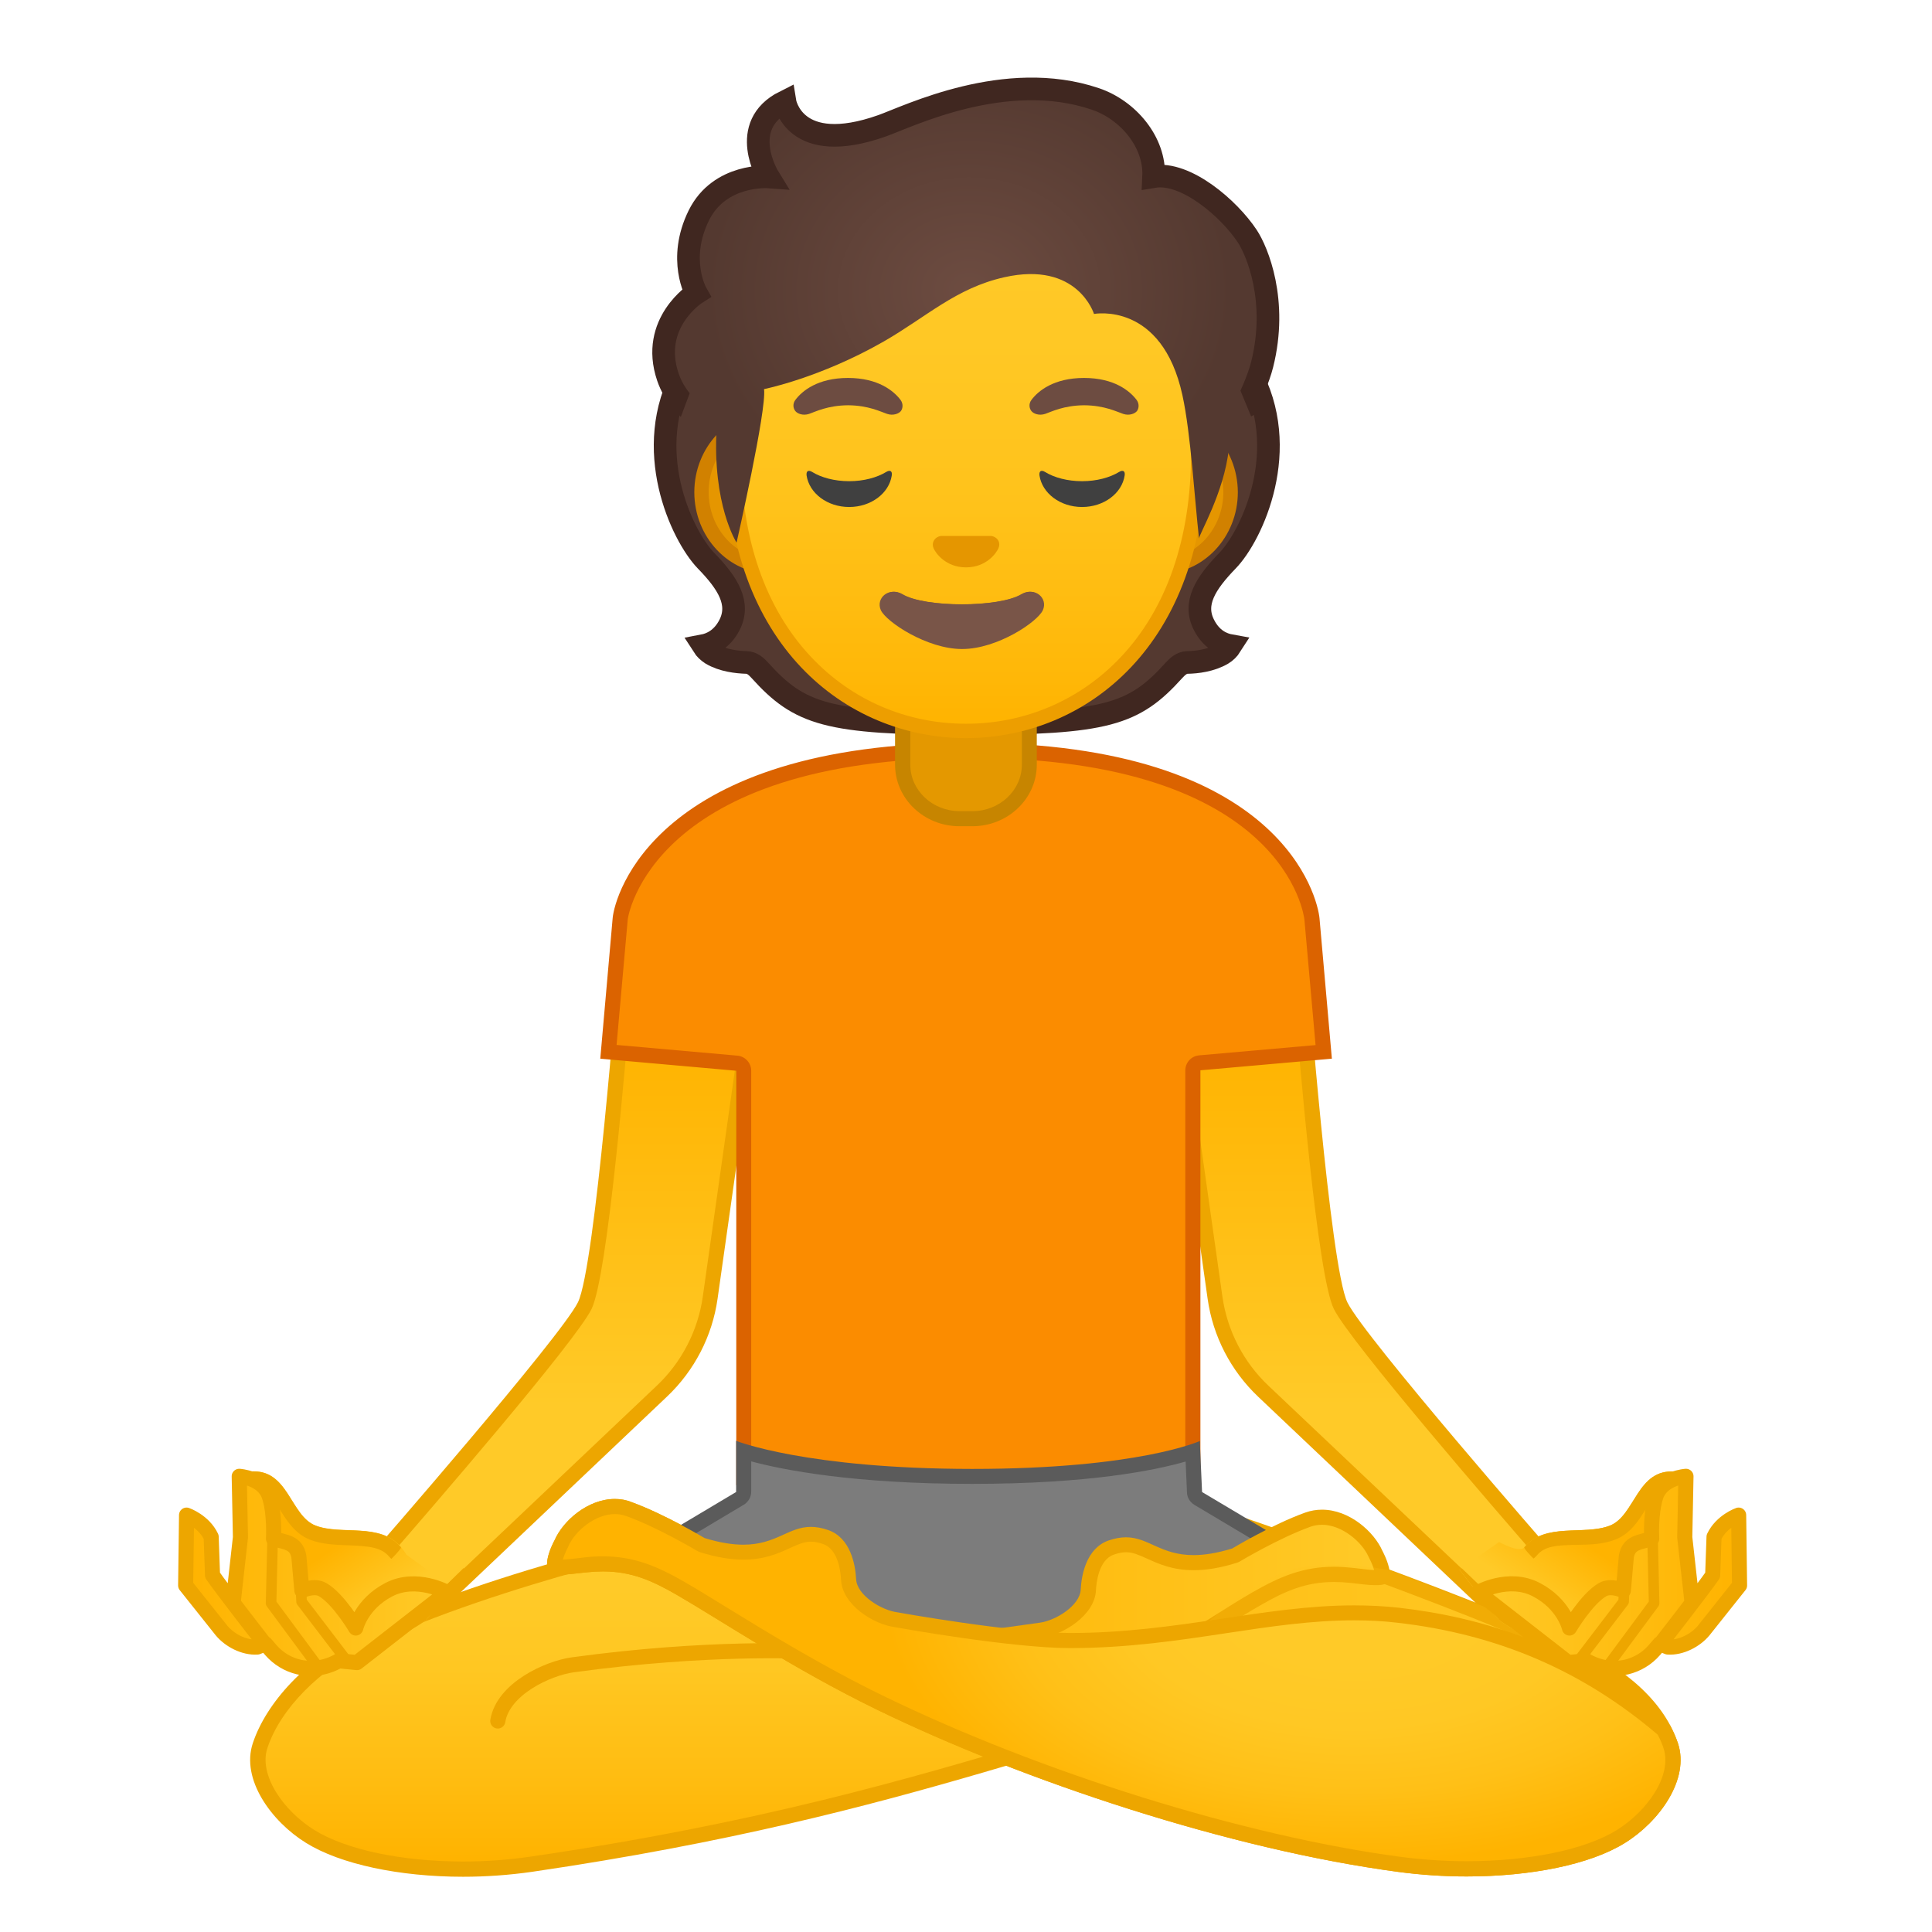 <svg viewBox="0 0 128 128" xmlns="http://www.w3.org/2000/svg" xmlns:xlink="http://www.w3.org/1999/xlink">
  <g id="non">
    <g>
      <g>
        <path d="M79.77,41.41c-0.75-1.45,0.12-2.78,1.56-4.27c1.62-1.67,4.31-7.41,1.45-12.52 c-0.54-0.08-8.34,0.04-10.31,0.04c-2.39,0-6.03,0-8.42,0c-2.39,0-6.03,0-8.42,0c-1.98,0-9.77-0.12-10.31-0.04 c-2.86,5.11-0.16,10.85,1.45,12.52c1.44,1.48,2.3,2.82,1.56,4.27c-0.49,0.95-1.22,1.27-1.75,1.37c0.14,0.22,0.33,0.4,0.55,0.54 c0.75,0.45,1.71,0.55,2.33,0.57c0.37,0.01,0.65,0.26,0.89,0.53c2.63,2.91,4.45,3.52,13.71,3.52c9.25,0,11.08-0.6,13.71-3.52 c0.25-0.27,0.52-0.52,0.89-0.53c0.62-0.01,1.57-0.12,2.33-0.57c0.22-0.13,0.41-0.32,0.55-0.54 C80.98,42.68,80.26,42.37,79.77,41.41z" fill="#543930"/>
        <path d="M79.77,41.41c-0.75-1.45,0.12-2.78,1.56-4.27 c1.62-1.67,4.31-7.41,1.45-12.52c-0.54-0.08-8.34,0.04-10.31,0.04c-2.39,0-6.03,0-8.42,0c-2.39,0-6.03,0-8.42,0 c-1.98,0-9.77-0.12-10.31-0.04c-2.86,5.11-0.16,10.85,1.45,12.52c1.44,1.48,2.3,2.82,1.56,4.27c-0.49,0.95-1.22,1.27-1.75,1.37 c0.14,0.22,0.33,0.4,0.55,0.54c0.75,0.45,1.71,0.55,2.33,0.57c0.37,0.01,0.65,0.26,0.89,0.53c2.63,2.91,4.45,3.52,13.71,3.52 c9.25,0,11.08-0.6,13.71-3.52c0.25-0.27,0.52-0.52,0.89-0.53c0.62-0.01,1.57-0.12,2.33-0.57c0.22-0.13,0.41-0.32,0.55-0.54 C80.98,42.68,80.26,42.37,79.77,41.41z" fill="none" stroke="#402720" stroke-miterlimit="10" stroke-width="1.5"/>
      </g>
      <g>
        <linearGradient id="SVGID_2_" gradientTransform="matrix(-1 0 0 1 179.176 0)" gradientUnits="userSpaceOnUse" x1="89.203" x2="89.203" y1="64.867" y2="107.686">
          <stop offset="0.094" style="stop-color:#FFB300"/>
          <stop offset="0.661" style="stop-color:#FFCA28"/>
        </linearGradient>
        <path d="M83.69,92.16c-1.72-1.63-2.86-3.83-3.19-6.17l-2.82-19.91l8.48-1.21 c0.28,3.58,1.57,19.43,2.66,21.63c1.09,2.21,11.75,14.48,13.45,16.44l-2.19,4.75L83.69,92.16z" fill="url(#SVGID_2_)"/>
        <path d="M85.7,65.44c0.39,4.88,1.59,19.1,2.67,21.28c1.09,2.2,10.88,13.51,13.31,16.3l-1.76,3.82L84.03,91.8 c-1.64-1.55-2.72-3.64-3.04-5.88L78.24,66.5L85.7,65.44 M86.62,64.3l-9.5,1.36l2.89,20.4c0.35,2.47,1.53,4.75,3.34,6.47 l16.89,16.01l2.62-5.68c0,0-12.45-14.25-13.59-16.57C88.12,83.95,86.62,64.3,86.62,64.3L86.62,64.3z" fill="#EDA600"/>
      </g>
      <g>
        <linearGradient id="SVGID_3_" gradientUnits="userSpaceOnUse" x1="37.577" x2="37.577" y1="64.867" y2="107.686">
          <stop offset="0.094" style="stop-color:#FFB300"/>
          <stop offset="0.661" style="stop-color:#FFCA28"/>
        </linearGradient>
        <path d="M25.28,102.93c1.71-1.96,12.36-14.23,13.45-16.44c1.08-2.2,2.38-18.05,2.66-21.63l8.48,1.21 l-2.82,19.91c-0.33,2.35-1.47,4.54-3.19,6.17l-16.39,15.53L25.28,102.93z" fill="url(#SVGID_3_)"/>
        <path d="M41.85,65.44l7.46,1.07l-2.75,19.41c-0.32,2.24-1.4,4.33-3.04,5.88l-15.88,15.05l-1.76-3.82 c2.43-2.79,12.22-14.1,13.31-16.3C40.26,84.54,41.46,70.31,41.85,65.44 M40.94,64.3c0,0-1.5,19.66-2.65,21.98 c-1.15,2.32-13.59,16.57-13.59,16.57l2.62,5.68L44.2,92.52c1.81-1.72,2.99-4,3.34-6.47l2.89-20.4L40.94,64.3L40.94,64.3z" fill="#EDA600"/>
      </g>
      <g>
        <path d="M49.27,97.9V70.94c0-0.26-0.2-0.48-0.46-0.5l-8.51-0.75l0.78-8.81c0.01-0.11,1.59-11.17,23.13-11.17 c21.46,0,22.69,11.06,22.7,11.17l0.78,8.81l-8.22,0.73c-0.26,0.02-0.46,0.24-0.46,0.5V97.9H49.27z" fill="#FB8C00"/>
        <path d="M64.22,50.21c21.01,0,22.19,10.6,22.2,10.71l0.74,8.32l-7.72,0.68c-0.52,0.05-0.91,0.48-0.91,1V97.4 H49.77V70.94c0-0.52-0.4-0.95-0.91-1l-8.01-0.71l0.74-8.32C41.59,60.81,43.12,50.21,64.22,50.21 M64.22,49.21 c-20.81,0-23.5,10.15-23.63,11.62l-0.82,9.31l9.01,0.8V98.4h30.75V70.91l8.71-0.77l-0.82-9.31 C87.3,59.56,85.03,49.21,64.22,49.21L64.22,49.21z" fill="#DB6300"/>
      </g>
      <g>
        <linearGradient id="SVGID_4_" gradientUnits="userSpaceOnUse" x1="51.35" x2="51.35" y1="123.836" y2="100.885">
          <stop offset="0.029" style="stop-color:#FFB300"/>
          <stop offset="0.275" style="stop-color:#FFBD12"/>
          <stop offset="0.581" style="stop-color:#FFC722"/>
          <stop offset="0.817" style="stop-color:#FFCA28"/>
        </linearGradient>
        <path d="M30.68,123.84c-4.16,0-7.94-0.81-10.14-2.17c-2.17-1.34-4-3.97-3.31-6.03 c0.9-2.71,3.63-5.48,6.94-7.05c8.82-4.19,22.23-7.05,22.36-7.08c1.88-0.42,3.63-0.62,5.23-0.62c1.97,0,3.72,0.32,5.2,0.96 c2.29,0.98,8.76,3.06,15.02,5.07c5.07,1.63,11.13,3.58,13.63,4.55c-5.77,1.09-11.01,2.64-16.53,4.28 c-8.71,2.59-18.59,5.52-33.88,7.77C33.73,123.73,32.21,123.84,30.68,123.84C30.68,123.84,30.68,123.84,30.68,123.84z" fill="url(#SVGID_4_)"/>
        <path d="M51.76,101.38c1.9,0,3.59,0.31,5.01,0.91c2.31,0.99,8.79,3.07,15.06,5.09c4.15,1.33,8.99,2.89,11.94,3.93 c-5.12,1.06-9.86,2.47-14.83,3.95c-8.7,2.58-18.55,5.51-33.81,7.75c-1.45,0.21-2.94,0.32-4.44,0.32c-4.07,0-7.76-0.78-9.87-2.09 c-2-1.24-3.71-3.62-3.1-5.44c0.86-2.59,3.48-5.24,6.68-6.76c8.77-4.17,22.12-7.01,22.26-7.05 C48.48,101.59,50.2,101.38,51.76,101.38 M51.76,100.38c-1.68,0-3.47,0.22-5.33,0.64c0,0-13.5,2.85-22.48,7.12 c-3.7,1.76-6.32,4.7-7.2,7.35c-0.8,2.39,1.23,5.19,3.53,6.61c2.27,1.41,6.18,2.24,10.4,2.24c1.51,0,3.06-0.11,4.59-0.33 c26-3.82,36.46-9.64,51.74-12.29c1.8-0.31-24.71-8.13-29.85-10.34C55.56,100.7,53.74,100.38,51.76,100.38L51.76,100.38z" fill="#EDA600"/>
      </g>
      <g>
        <linearGradient id="SVGID_5_" gradientUnits="userSpaceOnUse" x1="36.734" x2="110.83" y1="111.805" y2="111.805">
          <stop offset="0" style="stop-color:#FFB300"/>
          <stop offset="1" style="stop-color:#FFCA28"/>
        </linearGradient>
        <path d="M97.17,123.8c-1.49,0-2.99-0.1-4.45-0.29c-10.39-1.38-23.92-5.6-34.46-10.73 c-3.99-1.94-7.67-4.2-10.35-5.85c-1.08-0.66-2.03-1.25-2.81-1.7c-1.78-1.03-3.2-1.62-5.16-1.62c-0.36,0-0.73,0.02-1.12,0.06 l-0.61,0.07c-0.41,0.05-0.68,0.08-1.01,0.08c-0.08,0-0.17,0-0.26-0.01c-0.09,0-0.15-0.02-0.16-0.04 c-0.12-0.21,0.12-0.97,0.41-1.48c0.53-1.22,2.03-2.49,3.57-2.49c0.32,0,0.64,0.06,0.94,0.17c2.13,0.77,4.72,2.32,4.75,2.33 c0.03,0.02,0.07,0.04,0.11,0.05c1.01,0.31,1.9,0.47,2.72,0.47c1.29,0,2.14-0.38,2.88-0.72c0.55-0.25,1.02-0.46,1.59-0.46 c0.3,0,0.62,0.06,0.98,0.19c1.27,0.44,1.48,2.11,1.51,2.81c0.06,1.38,1.91,2.5,3.16,2.67c0,0,10.35,1.23,10.37,1.23 c0.1,0,0.2-0.03,0.29-0.09l11.04-7.84c1.96,0.66,15.29,5.23,22.87,8.73c3.58,1.65,5.91,3.84,6.74,6.31 c0.69,2.06-1.14,4.68-3.31,6.03C105.21,123.01,101.4,123.8,97.17,123.8z" fill="url(#SVGID_5_)"/>
        <path d="M40.74,100.31c0.26,0,0.53,0.05,0.77,0.14c2.08,0.75,4.64,2.28,4.66,2.29c0.07,0.04,0.14,0.07,0.22,0.1 c1.06,0.33,2,0.49,2.86,0.49c1.4,0,2.34-0.42,3.09-0.77c0.54-0.24,0.92-0.42,1.38-0.42c0.25,0,0.51,0.05,0.82,0.16 c1.01,0.35,1.16,1.89,1.18,2.36c0.08,1.66,2.14,2.95,3.61,3.15l10.3,1.23c0.04,0,0.08,0.01,0.12,0.01c0.21,0,0.41-0.06,0.58-0.18 l10.83-7.69c2.62,0.89,15.28,5.26,22.58,8.63c3.45,1.59,5.69,3.68,6.47,6.02c0.61,1.83-1.1,4.2-3.1,5.44 c-2.08,1.29-5.8,2.06-9.94,2.06c-1.47,0-2.95-0.1-4.39-0.29c-10.34-1.38-23.81-5.57-34.31-10.69c-3.96-1.93-7.63-4.18-10.3-5.82 c-1.09-0.67-2.03-1.25-2.83-1.71c-1.81-1.04-3.35-1.69-5.41-1.69c-0.38,0-0.77,0.02-1.18,0.07c-0.24,0.03-0.44,0.05-0.61,0.07 c-0.36,0.04-0.6,0.07-0.85,0.08c0.07-0.23,0.19-0.54,0.32-0.78c0.02-0.03,0.03-0.06,0.04-0.09 C38.1,101.41,39.45,100.31,40.74,100.31 M40.74,99.31c-1.8,0-3.44,1.45-4,2.74c0,0-1.22,2.2,0.17,2.26c0.1,0,0.19,0.01,0.28,0.01 c0.5,0,0.85-0.07,1.68-0.15c0.38-0.04,0.73-0.06,1.07-0.06c1.88,0,3.25,0.6,4.91,1.56c2.79,1.61,7.62,4.85,13.19,7.57 c9.81,4.78,23.5,9.3,34.61,10.78c1.51,0.2,3.03,0.3,4.52,0.3c4.25,0,8.18-0.79,10.47-2.21c2.3-1.42,4.32-4.23,3.53-6.61 c-0.88-2.64-3.28-4.89-7-6.61c-8.28-3.82-23.16-8.83-23.16-8.83l-11.25,7.99l-10.3-1.23c-1.06-0.14-2.68-1.13-2.73-2.2 c-0.05-0.98-0.38-2.74-1.85-3.25c-0.43-0.15-0.81-0.21-1.15-0.21c-1.49,0-2.3,1.18-4.47,1.18c-0.69,0-1.53-0.12-2.57-0.44 c0,0-2.64-1.58-4.84-2.38C41.48,99.37,41.1,99.31,40.74,99.31L40.74,99.31z" fill="#EDA600"/>
      </g>
      <g>
        <path d="M42.58,103.12l6.45-3.84c0.15-0.09,0.24-0.25,0.24-0.43v-2.69c1.66,0.51,6.38,1.65,15.14,1.65 c8.66,0,13.05-1.12,14.62-1.64l0.12,2.7c0.01,0.17,0.1,0.32,0.24,0.41l6.44,3.84l-21.73,9.82L42.58,103.12z" fill="#7C7C7C"/>
        <path d="M49.77,96.82c2.12,0.57,6.78,1.49,14.64,1.49c7.74,0,12.13-0.9,14.14-1.48l0.09,2.05 c0.01,0.34,0.2,0.64,0.49,0.82l5.62,3.35l-20.65,9.33l-20.45-9.33l5.63-3.36c0.3-0.18,0.49-0.51,0.49-0.86V96.82 M48.77,95.46 v3.39l-7.27,4.33l22.6,10.31l22.81-10.31l-7.27-4.33l-0.15-3.38c0,0-4.05,1.85-15.09,1.85C53.38,97.31,48.77,95.46,48.77,95.46 L48.77,95.46z" fill="#5B5B5B"/>
      </g>
      <g>
        <linearGradient id="SVGID_6_" gradientUnits="userSpaceOnUse" x1="55.953" x2="91.591" y1="107.789" y2="107.789">
          <stop offset="0" style="stop-color:#FFB300"/>
          <stop offset="1" style="stop-color:#FFCA28"/>
        </linearGradient>
        <path d="M55.95,109.72l4.43-0.52l8.57-1.2c1.24-0.17,3.09-1.29,3.16-2.67c0.03-0.7,0.25-2.36,1.51-2.81 c0.36-0.12,0.68-0.18,0.98-0.18c0.56,0,1.04,0.21,1.59,0.46c0.74,0.34,1.59,0.72,2.88,0.72c0.82,0,1.7-0.15,2.72-0.47 c0.04-0.01,0.08-0.03,0.11-0.05c0.03-0.02,2.62-1.57,4.75-2.33c0.3-0.11,0.62-0.17,0.94-0.17c1.54,0,3.03,1.27,3.54,2.44 c0.34,0.62,0.53,1.33,0.43,1.52c-0.01,0.02-0.07,0.04-0.16,0.04c-0.09,0-0.18,0.01-0.26,0.01c-0.34,0-0.6-0.03-1.01-0.08 l-0.61-0.07c-0.4-0.04-0.77-0.06-1.13-0.06c-1.96,0-3.37,0.59-5.16,1.62c-0.86,0.5-1.72,1.04-2.65,1.63 c-2.15,1.36-4.59,2.9-8.43,4.77c-2.2,1.07-5.29,2.38-6.13,2.73L55.95,109.72z" fill="url(#SVGID_6_)"/>
        <path d="M87.59,101.02c1.29,0,2.64,1.11,3.09,2.14c0.01,0.03,0.03,0.06,0.04,0.08c0.13,0.25,0.26,0.55,0.32,0.78 c-0.25-0.01-0.49-0.03-0.85-0.08c-0.18-0.02-0.38-0.04-0.61-0.07c-0.41-0.04-0.8-0.07-1.18-0.07c-2.06,0-3.6,0.65-5.41,1.69 c-0.87,0.5-1.74,1.05-2.67,1.64c-2.14,1.35-4.57,2.88-8.39,4.75c-2.03,0.99-4.83,2.18-5.89,2.63l-8.44-4.48l2.86-0.34l8.56-1.19 c1.45-0.2,3.51-1.49,3.59-3.14c0.02-0.46,0.17-2.01,1.18-2.36c0.3-0.11,0.57-0.16,0.82-0.16c0.46,0,0.84,0.18,1.38,0.42 c0.75,0.34,1.68,0.77,3.09,0.77c0.87,0,1.8-0.16,2.86-0.49c0.08-0.02,0.15-0.06,0.22-0.1c0.03-0.02,2.58-1.54,4.66-2.29 C87.07,101.06,87.33,101.02,87.59,101.02 M87.59,100.02c-0.37,0-0.74,0.06-1.11,0.19c-2.2,0.79-4.84,2.38-4.84,2.38 c-1.04,0.32-1.87,0.44-2.57,0.44c-2.17,0-2.98-1.18-4.47-1.18c-0.34,0-0.71,0.06-1.15,0.21c-1.47,0.51-1.8,2.27-1.85,3.25 c-0.05,1.07-1.66,2.06-2.73,2.2l-8.56,1.19l-6.02,0.71l11.69,6.2c0,0,3.78-1.57,6.38-2.83c5.57-2.72,8.32-4.81,11.12-6.41 c1.66-0.96,3.03-1.56,4.91-1.56c0.34,0,0.69,0.02,1.07,0.06c0.82,0.09,1.18,0.15,1.68,0.15c0.09,0,0.18,0,0.28-0.01 c1.38-0.06,0.17-2.26,0.17-2.26C91.03,101.47,89.39,100.02,87.59,100.02L87.59,100.02z" fill="#EDA600"/>
      </g>
      <path d="M32.98,114.02 c0.35-2.13,3.31-3.49,4.96-3.72c9.03-1.24,15.41-0.89,15.41-0.89" fill="none" stroke="#EDA600" stroke-linecap="round" stroke-linejoin="round" stroke-miterlimit="10"/>
      <path d="M103.59,108.47H78.87c0,0,4.45-4.25,7.48-4.66c3.03-0.4,5.72,0.23,5.72,0.23L103.59,108.47z " fill="#FFC41D" opacity="0.2"/>
      <g>
        <g>
          <linearGradient id="SVGID_7_" gradientUnits="userSpaceOnUse" x1="20.371" x2="26.595" y1="100.786" y2="109.931">
            <stop offset="0.219" style="stop-color:#FFB300"/>
            <stop offset="0.661" style="stop-color:#FFCA28"/>
          </linearGradient>
          <path d="M29.92,105.17l-3-2.17c0,0-0.02-0.09-0.35-0.5c-1.38-1.66-3.95-0.77-5.66-1.43 c-1.7-0.66-1.79-3.81-4.35-3.58c-0.94,0.09,0.16,3.48,0.16,3.48s-0.48,5.83,2.92,7.32c4.83,2.11,8.6-0.97,8.6-0.97L29.92,105.17 z" fill="url(#SVGID_7_)"/>
        </g>
        <g>
          <defs>
            <path id="SVGID_8_" d="M30.86,104l-0.39-0.26l-1.62,0.93l-3.29-1.02c0,0,1.08-1.04,1-1.14c-1.38-1.66-3.95-0.77-5.66-1.43 c-1.7-0.66-1.79-3.81-4.35-3.58c-0.94,0.09,0.16,3.48,0.16,3.48s-0.48,5.83,2.92,7.32c4.83,2.11,8.6-0.97,8.6-0.97L30.86,104z"/>
          </defs>
          <clipPath id="SVGID_9_">
            <use overflow="visible" xlink:href="#SVGID_8_"/>
          </clipPath>
          <g clip-path="url(#SVGID_9_)">
            <path d="M17.19,98.11L17.19,98.11L17.19,98.11 M17.18,98.54c0.48,0.14,0.79,0.57,1.32,1.41 c0.49,0.78,1.04,1.67,2.04,2.06c0.8,0.31,1.68,0.34,2.53,0.37c1.34,0.05,2.19,0.12,2.72,0.76c0.21,0.25,0.52,0.4,0.85,0.4 c0.38,0,0.93,0,3.02-2.67l2.15,1.94l-4.07,4c-0.32,0.21-2.04,1.27-4.43,1.27c-1.11,0-2.22-0.23-3.28-0.7 c-2.25-0.98-2.44-4.9-2.33-6.32c0.01-0.13,0-0.26-0.04-0.39C17.42,99.92,17.23,99.07,17.18,98.54 M16.82,97.49 c-0.09,0-0.17,0-0.26,0.01c-0.94,0.09,0.16,3.48,0.16,3.48s-0.48,5.83,2.92,7.32c1.31,0.57,2.56,0.78,3.68,0.78 c2.99,0,5.07-1.49,5.07-1.49l4.9-4.81l-3.75-3.38c0,0-2.34,3.14-2.88,3.14c-0.03,0-0.06-0.01-0.08-0.03 c-1.38-1.66-3.95-0.77-5.66-1.43C19.26,100.44,19.12,97.49,16.82,97.49L16.82,97.49z" fill="#EDA600"/>
          </g>
        </g>
        <linearGradient id="SVGID_10_" gradientUnits="userSpaceOnUse" x1="12.324" x2="29.635" y1="104.168" y2="104.168">
          <stop offset="0" style="stop-color:#FFB300"/>
          <stop offset="1" style="stop-color:#FFCA28"/>
        </linearGradient>
        <path d=" M15.46,106.06l0.47-4.21l-0.08-4.04c0,0,1.58,0.09,1.99,1.32c0.38,1.14,0.28,2.81,0.28,2.81c0.76,0.25,1.51,0.22,1.68,1.18 l0.2,2.26c0,0,0.81-0.39,1.38-0.06c1.05,0.61,2.19,2.54,2.19,2.54s0.35-1.58,2.19-2.54s3.86,0.18,3.86,0.18l-5.97,4.65 l-1.21-0.12c-0.8,0.47-1.76,0.62-2.66,0.41h0c-0.71-0.17-1.35-0.56-1.83-1.11l-0.36-0.42l-0.54,0.21 c-0.88,0.06-1.84-0.45-2.37-1.09l-2.38-2.99l0.06-4.66c0,0,1.13,0.39,1.63,1.44l0.09,2.54c0.6,0.88,3.48,4.58,3.48,4.58" fill="url(#SVGID_10_)" stroke="#EDA600" stroke-linecap="round" stroke-linejoin="round" stroke-miterlimit="10"/>
        <polyline fill="none" points=" 18.06,102.02 17.96,106.22 20.97,110.29 " stroke="#EDA600" stroke-linecap="round" stroke-linejoin="round" stroke-miterlimit="10" stroke-width="0.7"/>
        <polyline fill="none" points=" 19.92,104.85 19.98,106.11 22.84,109.86 " stroke="#EDA600" stroke-linecap="round" stroke-linejoin="round" stroke-miterlimit="10" stroke-width="0.7"/>
      </g>
      <g>
        <radialGradient id="SVGID_11_" cx="89.727" cy="106.164" gradientTransform="matrix(1 0 0 0.557 0 47.036)" gradientUnits="userSpaceOnUse" r="31.05">
          <stop offset="0.242" style="stop-color:#FFCA28"/>
          <stop offset="0.478" style="stop-color:#FFC824"/>
          <stop offset="0.725" style="stop-color:#FFC017"/>
          <stop offset="0.976" style="stop-color:#FFB402"/>
          <stop offset="1" style="stop-color:#FFB300"/>
        </radialGradient>
        <path d="M97.17,123.8c-1.49,0-2.99-0.1-4.45-0.29c-10.39-1.38-23.92-5.6-34.46-10.73 c-3.99-1.94-7.67-4.2-10.35-5.85c-1.08-0.66-2.03-1.25-2.81-1.7c-1.78-1.03-3.2-1.62-5.16-1.62c-0.36,0-0.73,0.02-1.12,0.06 l-0.61,0.07c-0.41,0.05-0.68,0.08-1.01,0.08c-0.08,0-0.17,0-0.26-0.01c-0.09,0-0.15-0.02-0.16-0.04 c-0.12-0.21,0.12-0.97,0.41-1.48c0.53-1.22,2.03-2.49,3.57-2.49c0.32,0,0.64,0.06,0.94,0.17c2.13,0.77,4.72,2.32,4.75,2.33 c0.03,0.02,0.07,0.04,0.11,0.05c1.01,0.31,1.9,0.47,2.72,0.47c1.29,0,2.14-0.38,2.88-0.72c0.55-0.25,1.02-0.46,1.59-0.46 c0.3,0,0.62,0.06,0.98,0.19c1.27,0.44,1.48,2.11,1.51,2.81c0.06,1.38,1.91,2.5,3.16,2.67c0.29,0.05,7.7,1.38,11.51,1.38 c3.74,0,7.07-0.5,10.29-0.98c2.93-0.44,5.7-0.85,8.53-0.85c1.02,0,1.97,0.05,2.92,0.16c6.78,0.77,12.54,3.26,17.59,7.6 c0.2,0.39,0.35,0.72,0.45,1.04c0.69,2.06-1.14,4.68-3.31,6.03C105.21,123.01,101.4,123.8,97.17,123.8 C97.17,123.8,97.17,123.8,97.17,123.8z" fill="url(#SVGID_11_)"/>
        <path d="M40.74,100.31c0.26,0,0.53,0.05,0.77,0.14c2.08,0.75,4.64,2.28,4.66,2.29c0.07,0.04,0.14,0.07,0.22,0.1 c1.06,0.33,2,0.49,2.86,0.49c1.4,0,2.34-0.42,3.09-0.77c0.54-0.24,0.92-0.42,1.38-0.42c0.25,0,0.51,0.05,0.82,0.16 c1.01,0.35,1.16,1.89,1.18,2.36c0.08,1.66,2.14,2.95,3.55,3.14c0.32,0.06,7.76,1.39,11.62,1.39c3.78,0,7.13-0.5,10.37-0.99 c2.91-0.44,5.66-0.85,8.46-0.85c1,0,1.94,0.05,2.86,0.16c6.65,0.76,12.29,3.19,17.25,7.42c0.17,0.33,0.29,0.61,0.38,0.88 c0.61,1.83-1.1,4.2-3.1,5.44c-2.08,1.29-5.8,2.06-9.94,2.06c-1.47,0-2.95-0.1-4.39-0.29c-10.34-1.38-23.81-5.57-34.31-10.69 c-3.96-1.93-7.63-4.18-10.3-5.82c-1.09-0.67-2.03-1.25-2.83-1.71c-1.81-1.04-3.35-1.69-5.41-1.69c-0.38,0-0.77,0.02-1.18,0.07 c-0.24,0.03-0.44,0.05-0.61,0.07c-0.36,0.04-0.59,0.07-0.85,0.08c0.07-0.23,0.19-0.54,0.32-0.78c0.02-0.03,0.03-0.06,0.04-0.09 C38.1,101.41,39.45,100.31,40.74,100.31L40.74,100.31 M40.74,99.31c-1.8,0-3.44,1.45-4,2.74c0,0-1.22,2.2,0.17,2.26 c0.1,0,0.19,0.01,0.28,0.01c0.5,0,0.85-0.07,1.68-0.15c0.38-0.04,0.73-0.06,1.07-0.06c1.88,0,3.25,0.6,4.91,1.56 c2.79,1.61,7.62,4.85,13.19,7.57c9.81,4.78,23.5,9.3,34.61,10.78c1.51,0.2,3.03,0.3,4.52,0.3c4.25,0,8.18-0.79,10.47-2.21 c2.3-1.42,4.32-4.23,3.53-6.61c-0.14-0.41-0.32-0.81-0.53-1.2c-6.25-5.4-12.69-7.18-17.93-7.78c-1-0.11-1.99-0.16-2.98-0.16 c-5.99,0-11.72,1.83-18.83,1.83c-3.82,0-11.45-1.37-11.45-1.37c-1.06-0.14-2.68-1.13-2.73-2.2c-0.05-0.98-0.38-2.74-1.85-3.25 c-0.43-0.15-0.81-0.21-1.15-0.21c-1.49,0-2.3,1.18-4.47,1.18c-0.69,0-1.53-0.12-2.57-0.44c0,0-2.64-1.58-4.84-2.38 C41.48,99.37,41.1,99.31,40.74,99.31L40.74,99.31z" fill="#EDA600"/>
      </g>
      <g>
        <g>
          <linearGradient id="SVGID_12_" gradientTransform="matrix(-1 0 0 1 179.176 0)" gradientUnits="userSpaceOnUse" x1="72.592" x2="78.816" y1="100.38" y2="109.525">
            <stop offset="0.219" style="stop-color:#FFB300"/>
            <stop offset="0.661" style="stop-color:#FFCA28"/>
          </linearGradient>
          <path d="M96.69,104l2.63-1.84c0,0,1.33,0.76,1.67,0.35c1.38-1.66,3.95-0.77,5.66-1.43 c1.7-0.66,1.79-3.81,4.35-3.58c0.94,0.09-0.16,3.48-0.16,3.48s0.48,5.83-2.92,7.32c-4.83,2.11-8.6-0.97-8.6-0.97L96.69,104z" fill="url(#SVGID_12_)"/>
        </g>
        <g>
          <defs>
            <path id="SVGID_13_" d="M96.69,104l0.39-0.26l1.62,0.93l3.29-1.02c0,0-1.08-1.04-1-1.14c1.38-1.66,3.95-0.77,5.66-1.43 c1.7-0.66,1.79-3.81,4.35-3.58c0.94,0.09-0.16,3.48-0.16,3.48s0.48,5.83-2.92,7.32c-4.83,2.11-8.6-0.97-8.6-0.97L96.69,104z"/>
          </defs>
          <clipPath id="SVGID_14_">
            <use overflow="visible" xlink:href="#SVGID_13_"/>
          </clipPath>
          <g clip-path="url(#SVGID_14_)">
            <path d="M110.37,98.54c-0.05,0.53-0.24,1.38-0.48,2.13c-0.04,0.12-0.06,0.26-0.04,0.39 c0.11,1.43-0.08,5.34-2.33,6.32c-1.1,0.48-2.23,0.72-3.35,0.72c-2.26,0-3.87-0.98-4.16-1.17l-3.46-3.31l2.83-0.7 c0.4,0.3,0.93,0.59,1.44,0.59c0.4,0,0.75-0.16,1-0.46c0.52-0.63,1.34-0.68,2.64-0.7c0.85-0.01,1.74-0.03,2.56-0.35 c1.01-0.39,1.56-1.28,2.04-2.06C109.57,99.11,109.89,98.67,110.37,98.54 M110.73,97.49c-2.31,0-2.44,2.95-4.09,3.59 c-1.7,0.66-4.23-0.32-5.6,1.35c-0.06,0.07-0.14,0.1-0.23,0.1c-0.45,0-1.19-0.68-1.19-0.68l-5.08,1.25l4.83,4.62 c0,0,1.92,1.39,4.79,1.39c1.12,0,2.39-0.21,3.75-0.81c3.41-1.49,2.92-7.32,2.92-7.32s1.09-3.39,0.16-3.48 C110.91,97.49,110.82,97.49,110.73,97.49L110.73,97.49z" fill="#EDA600"/>
          </g>
        </g>
        <linearGradient id="SVGID_15_" gradientTransform="matrix(-1 0 0 1 179.176 0)" gradientUnits="userSpaceOnUse" x1="63.949" x2="81.26" y1="104.168" y2="104.168">
          <stop offset="0" style="stop-color:#FFB300"/>
          <stop offset="1" style="stop-color:#FFCA28"/>
        </linearGradient>
        <path d=" M112.09,106.06l-0.47-4.21l0.08-4.04c0,0-1.58,0.09-1.99,1.32c-0.38,1.14-0.28,2.81-0.28,2.81c-0.76,0.25-1.51,0.22-1.68,1.18 l-0.2,2.26c0,0-0.81-0.39-1.38-0.06c-1.05,0.61-2.19,2.54-2.19,2.54s-0.35-1.58-2.19-2.54c-1.84-0.97-3.86,0.18-3.86,0.18 l5.97,4.65l1.21-0.12c0.8,0.47,1.76,0.62,2.66,0.41l0,0c0.71-0.17,1.35-0.56,1.83-1.11l0.36-0.42l0.54,0.21 c0.88,0.06,1.84-0.45,2.37-1.09l2.38-2.99l-0.06-4.66c0,0-1.13,0.39-1.63,1.44l-0.09,2.54c-0.6,0.88-3.48,4.58-3.48,4.58" fill="url(#SVGID_15_)" stroke="#EDA600" stroke-linecap="round" stroke-linejoin="round" stroke-miterlimit="10"/>
        <polyline fill="none" points=" 109.49,102.02 109.59,106.22 106.58,110.29 " stroke="#EDA600" stroke-linecap="round" stroke-linejoin="round" stroke-miterlimit="10" stroke-width="0.7"/>
        <polyline fill="none" points=" 107.63,104.85 107.57,106.11 104.71,109.86 " stroke="#EDA600" stroke-linecap="round" stroke-linejoin="round" stroke-miterlimit="10" stroke-width="0.7"/>
      </g>
      <g id="XMLID_1_">
        <g id="XMLID_2_">
          <path d="M63.57,54.23c-2.08,0-3.77-1.6-3.77-3.58v-4.48h8.4v4.48c0,1.97-1.69,3.58-3.77,3.58H63.57z" fill="#E49800"/>
          <path d="M67.7,46.68v3.98c0,1.7-1.47,3.08-3.27,3.08h-0.85c-1.81,0-3.27-1.38-3.27-3.08v-3.98H64H67.7 M68.7,45.68H64h-4.7v4.98c0,2.25,1.91,4.08,4.27,4.08h0.85c2.36,0,4.27-1.83,4.27-4.08V45.68L68.7,45.68z" fill="#C78500"/>
        </g>
      </g>
      <g>
        <g>
          <path d="M51.07,37.53c-2.53,0-4.6-2.21-4.6-4.93s2.06-4.93,4.6-4.93h25.86c2.53,0,4.6,2.21,4.6,4.93 s-2.06,4.93-4.6,4.93H51.07z" fill="#E59600"/>
          <path d="M76.93,28.15c2.27,0,4.12,2,4.12,4.45s-1.85,4.45-4.12,4.45h-3.49H54.56h-3.49 c-2.27,0-4.12-2-4.12-4.45s1.85-4.45,4.12-4.45h3.49h18.89H76.93 M76.93,27.21h-3.49H54.56h-3.49c-2.79,0-5.07,2.43-5.07,5.4 c0,2.97,2.28,5.4,5.07,5.4h3.49h18.89h3.49c2.79,0,5.07-2.43,5.07-5.4C82,29.64,79.72,27.21,76.93,27.21L76.93,27.21z" fill="#D18100"/>
        </g>
        <g>
          <linearGradient id="SVGID_16_" gradientUnits="userSpaceOnUse" x1="64" x2="64" y1="48.101" y2="9.411">
            <stop offset="0" style="stop-color:#FFB300"/>
            <stop offset="0.102" style="stop-color:#FFB809"/>
            <stop offset="0.371" style="stop-color:#FFC21A"/>
            <stop offset="0.659" style="stop-color:#FFC825"/>
            <stop offset="1" style="stop-color:#FFCA28"/>
          </linearGradient>
          <path d="M64,48.42c-7.41,0-15.39-5.75-15.39-18.36c0-10.1,5.88-21.01,15.39-21.01 s15.39,10.9,15.39,21.01C79.39,42.68,71.41,48.42,64,48.42z" fill="url(#SVGID_16_)"/>
          <path d="M64,9.52L64,9.52c3.76,0,7.5,2.05,10.27,5.62c2.99,3.86,4.64,9.16,4.64,14.91 c0,5.6-1.61,10.27-4.67,13.5c-2.68,2.83-6.32,4.4-10.24,4.4c-3.92,0-7.56-1.56-10.24-4.4c-3.06-3.23-4.67-7.9-4.67-13.5 c0-5.76,1.65-11.05,4.64-14.91C56.5,11.57,60.24,9.52,64,9.52 M64,8.58L64,8.58L64,8.58c-8.24,0-15.86,8.81-15.86,21.48 C48.14,42.66,56,48.9,64,48.9s15.86-6.23,15.86-18.84C79.86,17.38,72.24,8.58,64,8.58L64,8.58z" fill="#ED9E00"/>
        </g>
        <g>
          <path d="M59.66,26.49c-0.45-0.59-1.48-1.45-3.48-1.45c-2,0-3.04,0.86-3.48,1.45c-0.2,0.26-0.15,0.56-0.01,0.74 c0.13,0.17,0.5,0.33,0.92,0.19c0.41-0.14,1.22-0.56,2.58-0.57c1.35,0.01,2.16,0.43,2.58,0.57c0.41,0.14,0.79-0.02,0.92-0.19 C59.81,27.06,59.86,26.76,59.66,26.49z" fill="#6D4C41"/>
          <path d="M75.3,26.49c-0.45-0.59-1.48-1.45-3.48-1.45s-3.04,0.86-3.48,1.45c-0.2,0.26-0.15,0.56-0.01,0.74 c0.13,0.17,0.5,0.33,0.92,0.19c0.41-0.14,1.22-0.56,2.58-0.57c1.35,0.01,2.16,0.43,2.58,0.57c0.41,0.14,0.79-0.02,0.92-0.19 C75.45,27.06,75.5,26.76,75.3,26.49z" fill="#6D4C41"/>
          <path d="M65.83,35.55c-0.05-0.02-0.1-0.03-0.15-0.04h-3.35c-0.05,0.01-0.1,0.02-0.15,0.04 c-0.3,0.12-0.47,0.44-0.33,0.77c0.14,0.33,0.81,1.27,2.15,1.27c1.34,0,2.01-0.94,2.15-1.27C66.3,35.98,66.13,35.67,65.83,35.55z " fill="#E59600"/>
          <path d="M67.71,39.37c-1.51,0.9-6.45,0.9-7.96,0c-0.87-0.51-1.75,0.27-1.39,1.06C58.72,41.2,61.41,43,63.74,43 c2.33,0,4.99-1.79,5.35-2.57C69.45,39.64,68.58,38.86,67.71,39.37z" fill="#795548"/>
        </g>
        <g>
          <defs>
            <path id="SVGID_17_" d="M64,5.25L64,5.25C64,5.25,63.99,5.25,64,5.25c-0.01,0-0.01,0-0.02,0v0 c-21.5,0.12-17.1,24.67-17.1,24.67s2.41,4.25,2.41,4.17c-0.02-0.67,0.22-3.26,0.22-3.26l-1.27-1.38c0,0,1.84-12.04,3.21-11.79 c2.11,0.38,12.56,0.95,12.57,0.95c3.7,0,7.06-0.17,9.17-0.55c1.37-0.25,4.56,0.8,5.05,2.11c0.63,1.68,1.48,9.33,1.48,9.33 l-1.27,1.34c0,0,0.23,2.61,0.22,3.26c0,0.08,2.41-4.17,2.41-4.17S85.5,5.36,64,5.25z"/>
          </defs>
          <clipPath id="SVGID_18_">
            <use overflow="visible" xlink:href="#SVGID_17_"/>
          </clipPath>
        </g>
        <g>
          <path d="M67.66,39.37c-1.49,0.89-6.37,0.89-7.86,0c-0.85-0.51-1.73,0.27-1.37,1.05 c0.35,0.76,3.01,2.54,5.32,2.54s4.93-1.77,5.28-2.54C69.38,39.64,68.52,38.86,67.66,39.37z" fill="#795548"/>
          <g>
            <path d="M56.26,31.88c-0.97,0-1.85-0.24-2.45-0.61c-0.26-0.16-0.41-0.06-0.37,0.24 c0.18,1.17,1.37,2.08,2.82,2.08c1.45,0,2.64-0.91,2.82-2.08c0.05-0.3-0.11-0.4-0.37-0.24C58.1,31.64,57.23,31.88,56.26,31.88z " fill="#404040"/>
            <path d="M71.69,31.88c-0.97,0-1.85-0.24-2.45-0.61c-0.26-0.16-0.41-0.06-0.37,0.24 c0.18,1.17,1.37,2.08,2.82,2.08c1.45,0,2.64-0.91,2.82-2.08c0.05-0.3-0.11-0.4-0.37-0.24C73.53,31.64,72.66,31.88,71.69,31.88 z" fill="#404040"/>
          </g>
        </g>
      </g>
      <g>
        <radialGradient id="SVGID_19_" cx="64.219" cy="19.263" gradientTransform="matrix(1 0 0 0.864 0 2.616)" gradientUnits="userSpaceOnUse" r="17.386">
          <stop offset="0" style="stop-color:#6D4C41"/>
          <stop offset="1" style="stop-color:#543930"/>
        </radialGradient>
        <path d="M58.45,8.33C52.58,10.41,52,6.73,52,6.73c-3.18,1.59-1.09,4.99-1.09,4.99s-3.23-0.24-4.61,2.55 c-1.44,2.92-0.17,5.15-0.17,5.15s-3.1,1.97-1.88,5.56c0.81,2.38,3.23,3.34,3.23,3.34c-0.3,5.13,1.32,7.63,1.32,7.63 s2.01-8.82,1.82-10.17c0,0,3.71-0.74,7.92-3.15c2.84-1.63,4.79-3.54,7.99-4.26c4.87-1.1,5.95,2.43,5.95,2.43s4.5-0.86,5.86,5.39 c0.56,2.57,0.8,6.87,1.1,9.49c-0.03-0.23,1.67-3.06,1.97-5.93c0.11-1.07,1.73-3.67,2.21-5.6c1.06-4.21-0.33-7.52-0.99-8.51 c-1.2-1.81-4.06-4.3-6.2-3.94c0.11-2.29-1.7-4.42-3.87-5.15C66.61,4.54,60.19,7.71,58.45,8.33z" fill="url(#SVGID_19_)"/>
      </g>
      <g>
        <defs>
          <polygon id="SVGID_20_" points="49.21,3.84 41.63,13.09 40.96,26.09 45.04,27.8 46.52,23.84 69.71,13.17 79.86,20.26 82.89,27.59 89.99,23.67 84.46,3.84 "/>
        </defs>
        <clipPath id="SVGID_21_">
          <use overflow="visible" xlink:href="#SVGID_20_"/>
        </clipPath>
        <g clip-path="url(#SVGID_21_)">
          <path d="M58.45,8.33C52.58,10.41,52,6.73,52,6.73 c-3.18,1.59-1.09,4.99-1.09,4.99s-3.23-0.24-4.61,2.55c-1.44,2.92-0.17,5.15-0.17,5.15s-3.1,1.97-1.88,5.56 c0.81,2.38,3.23,3.34,3.23,3.34c-0.3,5.13,1.32,7.63,1.32,7.63s2.01-8.82,1.82-10.17c0,0,3.71-0.74,7.92-3.15 c2.84-1.63,4.79-3.54,7.99-4.26c4.87-1.1,5.95,2.43,5.95,2.43s4.5-0.86,5.86,5.39c0.56,2.57,0.8,6.87,1.1,9.49 c-0.03-0.23,1.67-3.06,1.97-5.93c0.11-1.07,1.73-3.67,2.21-5.6c1.06-4.21-0.33-7.52-0.99-8.51c-1.2-1.81-4.06-4.3-6.2-3.94 c0.11-2.29-1.7-4.42-3.87-5.15C66.61,4.54,60.19,7.71,58.45,8.33z" fill="none" stroke="#402720" stroke-miterlimit="10" stroke-width="1.5"/>
        </g>
      </g>
    </g>
  </g>
</svg>